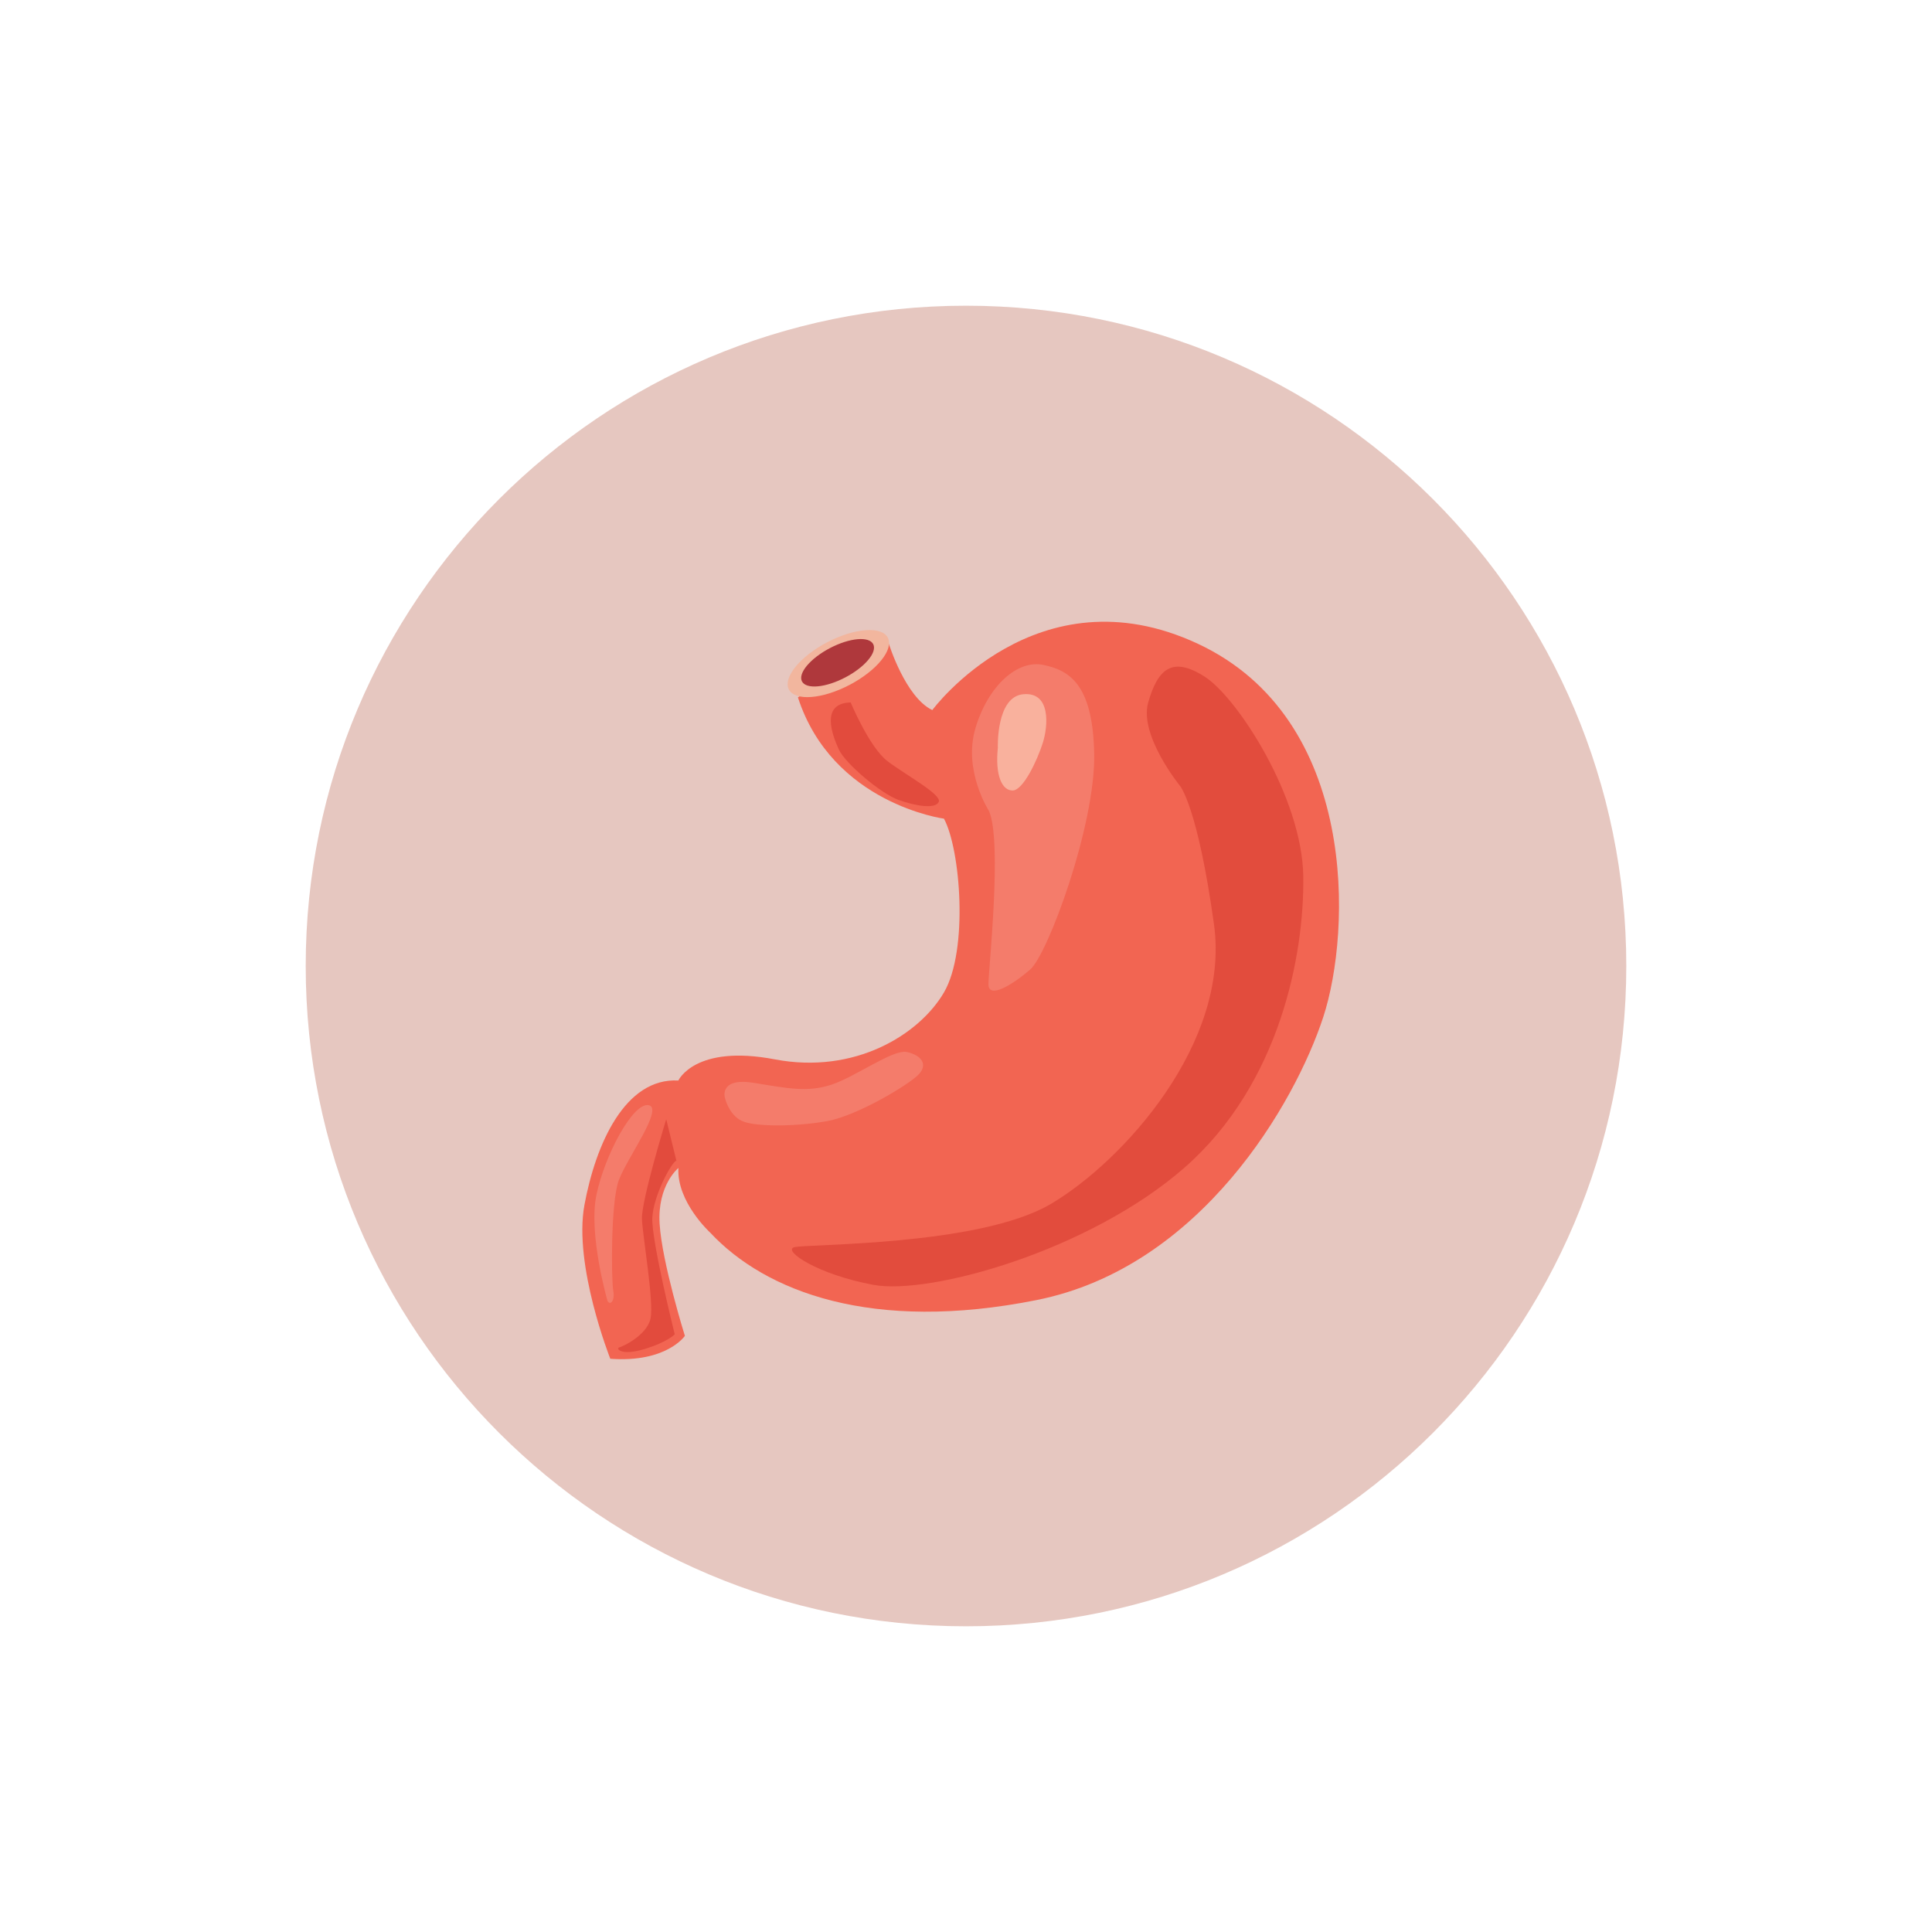<svg xmlns="http://www.w3.org/2000/svg" xmlns:xlink="http://www.w3.org/1999/xlink" width="1024" zoomAndPan="magnify" viewBox="0 0 768 768" height="1024" preserveAspectRatio="xMidYMid meet" version="1.0"><defs><clipPath id="cf24d8f7e0"><path d="M 121.523 121.523 L 646.477 121.523 L 646.477 646.477 L 121.523 646.477 Z M 121.523 121.523 " clip-rule="nonzero"/></clipPath><clipPath id="21b8688246"><path d="M 384 121.523 C 239.039 121.523 121.523 239.039 121.523 384 C 121.523 528.961 239.039 646.477 384 646.477 C 528.961 646.477 646.477 528.961 646.477 384 C 646.477 239.039 528.961 121.523 384 121.523 Z M 384 121.523 " clip-rule="nonzero"/></clipPath></defs><g clip-path="url(#cf24d8f7e0)"><g clip-path="url(#21b8688246)"><path fill="#e6c7c0" d="M 121.523 121.523 L 646.477 121.523 L 646.477 646.477 L 121.523 646.477 Z M 121.523 121.523 " fill-opacity="1" fill-rule="nonzero"/></g></g><path fill="#f26552" d="M 269.656 429.52 C 269.656 429.52 276.227 415.047 307.992 421.109 C 339.758 427.176 365.422 411.312 375.238 394.508 C 385.051 377.699 381.809 337.574 375.238 325.434 C 375.238 325.434 330.875 319.52 317.184 277.207 L 353.328 255.891 C 353.328 255.891 359.902 277.129 370.602 282.266 C 370.602 282.266 412.16 226.023 476.141 255.891 C 540.121 285.758 537.176 370.246 526.012 404.316 C 514.852 438.387 477.445 503.727 412.094 516.789 C 346.746 529.852 304.234 513.504 282.285 489.953 C 282.285 489.953 268.977 477.824 269.676 464.293 C 269.676 464.293 261.277 471.059 262.207 486.449 C 263.137 501.844 272.25 531.031 272.25 531.031 C 272.25 531.031 265.012 541.762 242.602 540.129 C 242.602 540.129 227.891 503.027 232.324 478.984 C 236.762 454.941 248.406 428.348 269.656 429.52 Z M 269.656 429.52 " fill-opacity="1" fill-rule="nonzero"/><path fill="#e24b3d" d="M 338.148 279.23 C 338.148 279.23 345.617 297.121 352.77 302.562 C 359.922 308.004 374.402 315.789 373.168 318.742 C 371.93 321.699 364.055 320.453 357.129 317.965 C 350.207 315.48 336.043 303.582 333.438 297.898 C 330.832 292.215 326 279.539 338.148 279.23 Z M 338.148 279.23 " fill-opacity="1" fill-rule="nonzero"/><path fill="#f47c6b" d="M 393.168 322.434 C 393.168 322.434 382.664 306.328 387.801 289.293 C 392.938 272.258 404.637 262.219 414.648 264.297 C 424.66 266.379 434.496 271.457 434.957 299.848 C 435.414 328.234 416.508 379.363 409.512 385.41 C 402.512 391.453 392.926 397.309 392.926 391.242 C 392.926 385.18 398.457 334.895 393.168 322.434 Z M 393.168 322.434 " fill-opacity="1" fill-rule="nonzero"/><path fill="#f9b19d" d="M 396.66 297.254 C 396.66 297.254 395.875 276.898 406.828 275.957 C 417.781 275.016 416.684 288.559 414.496 295.414 C 412.305 302.266 406.719 314.234 402.512 314.234 C 398.305 314.234 395.535 308.266 396.66 297.254 Z M 396.66 297.254 " fill-opacity="1" fill-rule="nonzero"/><path fill="#f47c6b" d="M 288.102 436.164 C 288.102 436.164 285.996 428.227 299.656 430.449 C 313.316 432.672 321.016 434.305 330.59 431.152 C 340.164 427.996 355.105 416.918 360.59 418.199 C 366.078 419.48 369.113 422.992 365.148 427.133 C 361.184 431.27 340.863 443.402 329.055 445.613 C 317.25 447.824 300.336 448.066 294.969 445.613 C 289.602 443.16 288.102 436.164 288.102 436.164 Z M 288.102 436.164 " fill-opacity="1" fill-rule="nonzero"/><path fill="#f47c6b" d="M 241.484 517.105 C 241.484 517.105 233.816 490.656 237.102 474.945 C 240.387 459.234 251.582 438.223 257.805 439.316 C 264.023 440.414 249.25 460.316 245.973 469.184 C 242.699 478.055 243.016 509.016 243.781 513.055 C 244.551 517.094 242.523 519.133 241.484 517.105 Z M 241.484 517.105 " fill-opacity="1" fill-rule="nonzero"/><path fill="#e24b3d" d="M 268.879 461.41 L 264.836 444.914 C 264.836 444.914 254.867 477.43 255.184 484.59 C 255.504 491.75 260.004 517.434 258.602 524.102 C 257.199 530.77 247.551 535.301 246.148 535.621 C 244.746 535.938 246.621 539.121 256.008 536.32 C 265.395 533.516 268.219 530.406 268.219 530.406 C 268.219 530.406 258.91 493.105 259.305 484.117 C 259.699 475.129 267.277 461.477 268.879 461.41 Z M 268.879 461.41 " fill-opacity="1" fill-rule="nonzero"/><path fill="#e24c3d" d="M 469.043 312.359 C 469.043 312.359 452.699 292.293 456.434 279.23 C 460.172 266.172 465.777 260.621 478.848 268.961 C 491.914 277.305 517.609 317.035 518.07 348.305 C 518.531 379.574 508.738 430.91 470.973 464.051 C 433.203 497.191 369.586 514.926 347.172 510.746 C 324.762 506.562 311.215 497.211 315.648 495.812 C 320.086 494.41 389.039 495.473 417.684 478.613 C 446.324 461.75 489.121 414.598 482.582 367.465 C 476.043 320.332 469.043 312.359 469.043 312.359 Z M 469.043 312.359 " fill-opacity="1" fill-rule="nonzero"/><path fill="#f2b69e" d="M 352.926 253.484 C 353.07 253.762 353.184 254.055 353.266 254.363 C 353.348 254.672 353.398 254.996 353.414 255.336 C 353.434 255.672 353.418 256.023 353.367 256.387 C 353.32 256.75 353.242 257.125 353.129 257.512 C 353.02 257.895 352.875 258.289 352.699 258.695 C 352.523 259.098 352.316 259.512 352.082 259.93 C 351.844 260.348 351.578 260.77 351.281 261.199 C 350.984 261.625 350.66 262.059 350.309 262.492 C 349.957 262.93 349.578 263.363 349.172 263.801 C 348.766 264.238 348.336 264.676 347.883 265.109 C 347.426 265.543 346.949 265.977 346.449 266.402 C 345.949 266.832 345.43 267.254 344.891 267.672 C 344.352 268.09 343.797 268.5 343.223 268.906 C 342.648 269.309 342.059 269.703 341.457 270.09 C 340.852 270.473 340.238 270.848 339.609 271.211 C 338.984 271.574 338.348 271.922 337.703 272.262 C 337.059 272.598 336.41 272.922 335.754 273.23 C 335.102 273.539 334.441 273.832 333.781 274.109 C 333.121 274.383 332.465 274.645 331.805 274.887 C 331.145 275.129 330.492 275.352 329.84 275.559 C 329.191 275.762 328.547 275.949 327.91 276.117 C 327.273 276.281 326.645 276.43 326.031 276.555 C 325.414 276.684 324.809 276.789 324.219 276.871 C 323.629 276.957 323.055 277.02 322.496 277.062 C 321.938 277.105 321.398 277.125 320.879 277.125 C 320.355 277.125 319.855 277.102 319.379 277.059 C 318.898 277.016 318.445 276.953 318.012 276.867 C 317.578 276.781 317.172 276.676 316.793 276.547 C 316.41 276.418 316.059 276.273 315.73 276.105 C 315.406 275.938 315.109 275.75 314.84 275.543 C 314.57 275.336 314.332 275.113 314.125 274.867 C 313.918 274.625 313.742 274.363 313.594 274.086 C 313.449 273.809 313.336 273.516 313.254 273.207 C 313.172 272.898 313.121 272.574 313.105 272.234 C 313.09 271.898 313.105 271.547 313.152 271.184 C 313.199 270.82 313.277 270.445 313.391 270.059 C 313.504 269.676 313.648 269.281 313.82 268.875 C 313.996 268.473 314.203 268.062 314.441 267.645 C 314.676 267.223 314.941 266.801 315.238 266.371 C 315.535 265.945 315.859 265.512 316.211 265.078 C 316.566 264.641 316.945 264.207 317.348 263.77 C 317.754 263.332 318.184 262.898 318.641 262.461 C 319.094 262.027 319.57 261.594 320.07 261.168 C 320.57 260.738 321.09 260.316 321.629 259.898 C 322.168 259.48 322.727 259.07 323.301 258.664 C 323.871 258.262 324.461 257.867 325.066 257.484 C 325.668 257.098 326.285 256.723 326.91 256.359 C 327.535 255.996 328.172 255.648 328.816 255.309 C 329.461 254.973 330.109 254.648 330.766 254.34 C 331.422 254.031 332.078 253.738 332.738 253.465 C 333.398 253.188 334.059 252.926 334.715 252.684 C 335.375 252.441 336.031 252.219 336.68 252.012 C 337.332 251.809 337.973 251.621 338.609 251.453 C 339.246 251.289 339.875 251.141 340.492 251.016 C 341.105 250.887 341.711 250.781 342.301 250.699 C 342.891 250.613 343.465 250.551 344.023 250.508 C 344.582 250.465 345.121 250.445 345.645 250.445 C 346.164 250.445 346.664 250.469 347.141 250.512 C 347.621 250.555 348.078 250.617 348.508 250.703 C 348.941 250.789 349.348 250.898 349.727 251.023 C 350.109 251.152 350.461 251.301 350.789 251.465 C 351.113 251.633 351.414 251.82 351.68 252.027 C 351.949 252.234 352.188 252.457 352.395 252.703 C 352.605 252.945 352.781 253.207 352.926 253.484 Z M 352.926 253.484 " fill-opacity="1" fill-rule="nonzero"/><path fill="#af383c" d="M 347.113 256.047 C 347.312 256.43 347.422 256.855 347.438 257.324 C 347.453 257.797 347.375 258.301 347.203 258.84 C 347.035 259.379 346.773 259.945 346.426 260.535 C 346.074 261.121 345.641 261.723 345.125 262.34 C 344.613 262.953 344.023 263.57 343.363 264.188 C 342.699 264.805 341.98 265.41 341.195 266.008 C 340.414 266.605 339.59 267.18 338.715 267.73 C 337.844 268.281 336.941 268.801 336.012 269.289 C 335.082 269.777 334.145 270.223 333.191 270.625 C 332.242 271.027 331.301 271.379 330.363 271.684 C 329.43 271.988 328.52 272.234 327.633 272.426 C 326.75 272.621 325.906 272.754 325.109 272.824 C 324.309 272.898 323.57 272.914 322.887 272.863 C 322.203 272.816 321.59 272.711 321.051 272.543 C 320.508 272.375 320.047 272.152 319.672 271.871 C 319.293 271.59 319.004 271.258 318.801 270.875 C 318.602 270.496 318.492 270.066 318.477 269.598 C 318.461 269.129 318.539 268.621 318.711 268.082 C 318.879 267.543 319.141 266.977 319.488 266.391 C 319.84 265.801 320.273 265.199 320.785 264.582 C 321.301 263.969 321.891 263.352 322.551 262.734 C 323.215 262.117 323.934 261.512 324.715 260.914 C 325.5 260.32 326.324 259.746 327.199 259.191 C 328.07 258.641 328.973 258.121 329.902 257.633 C 330.832 257.148 331.77 256.703 332.723 256.301 C 333.672 255.895 334.613 255.543 335.551 255.238 C 336.484 254.938 337.395 254.688 338.281 254.496 C 339.164 254.305 340.008 254.172 340.805 254.098 C 341.605 254.023 342.344 254.012 343.027 254.059 C 343.711 254.105 344.324 254.215 344.863 254.379 C 345.406 254.547 345.867 254.77 346.242 255.051 C 346.621 255.332 346.91 255.664 347.113 256.047 Z M 347.113 256.047 " fill-opacity="1" fill-rule="nonzero"/></svg>